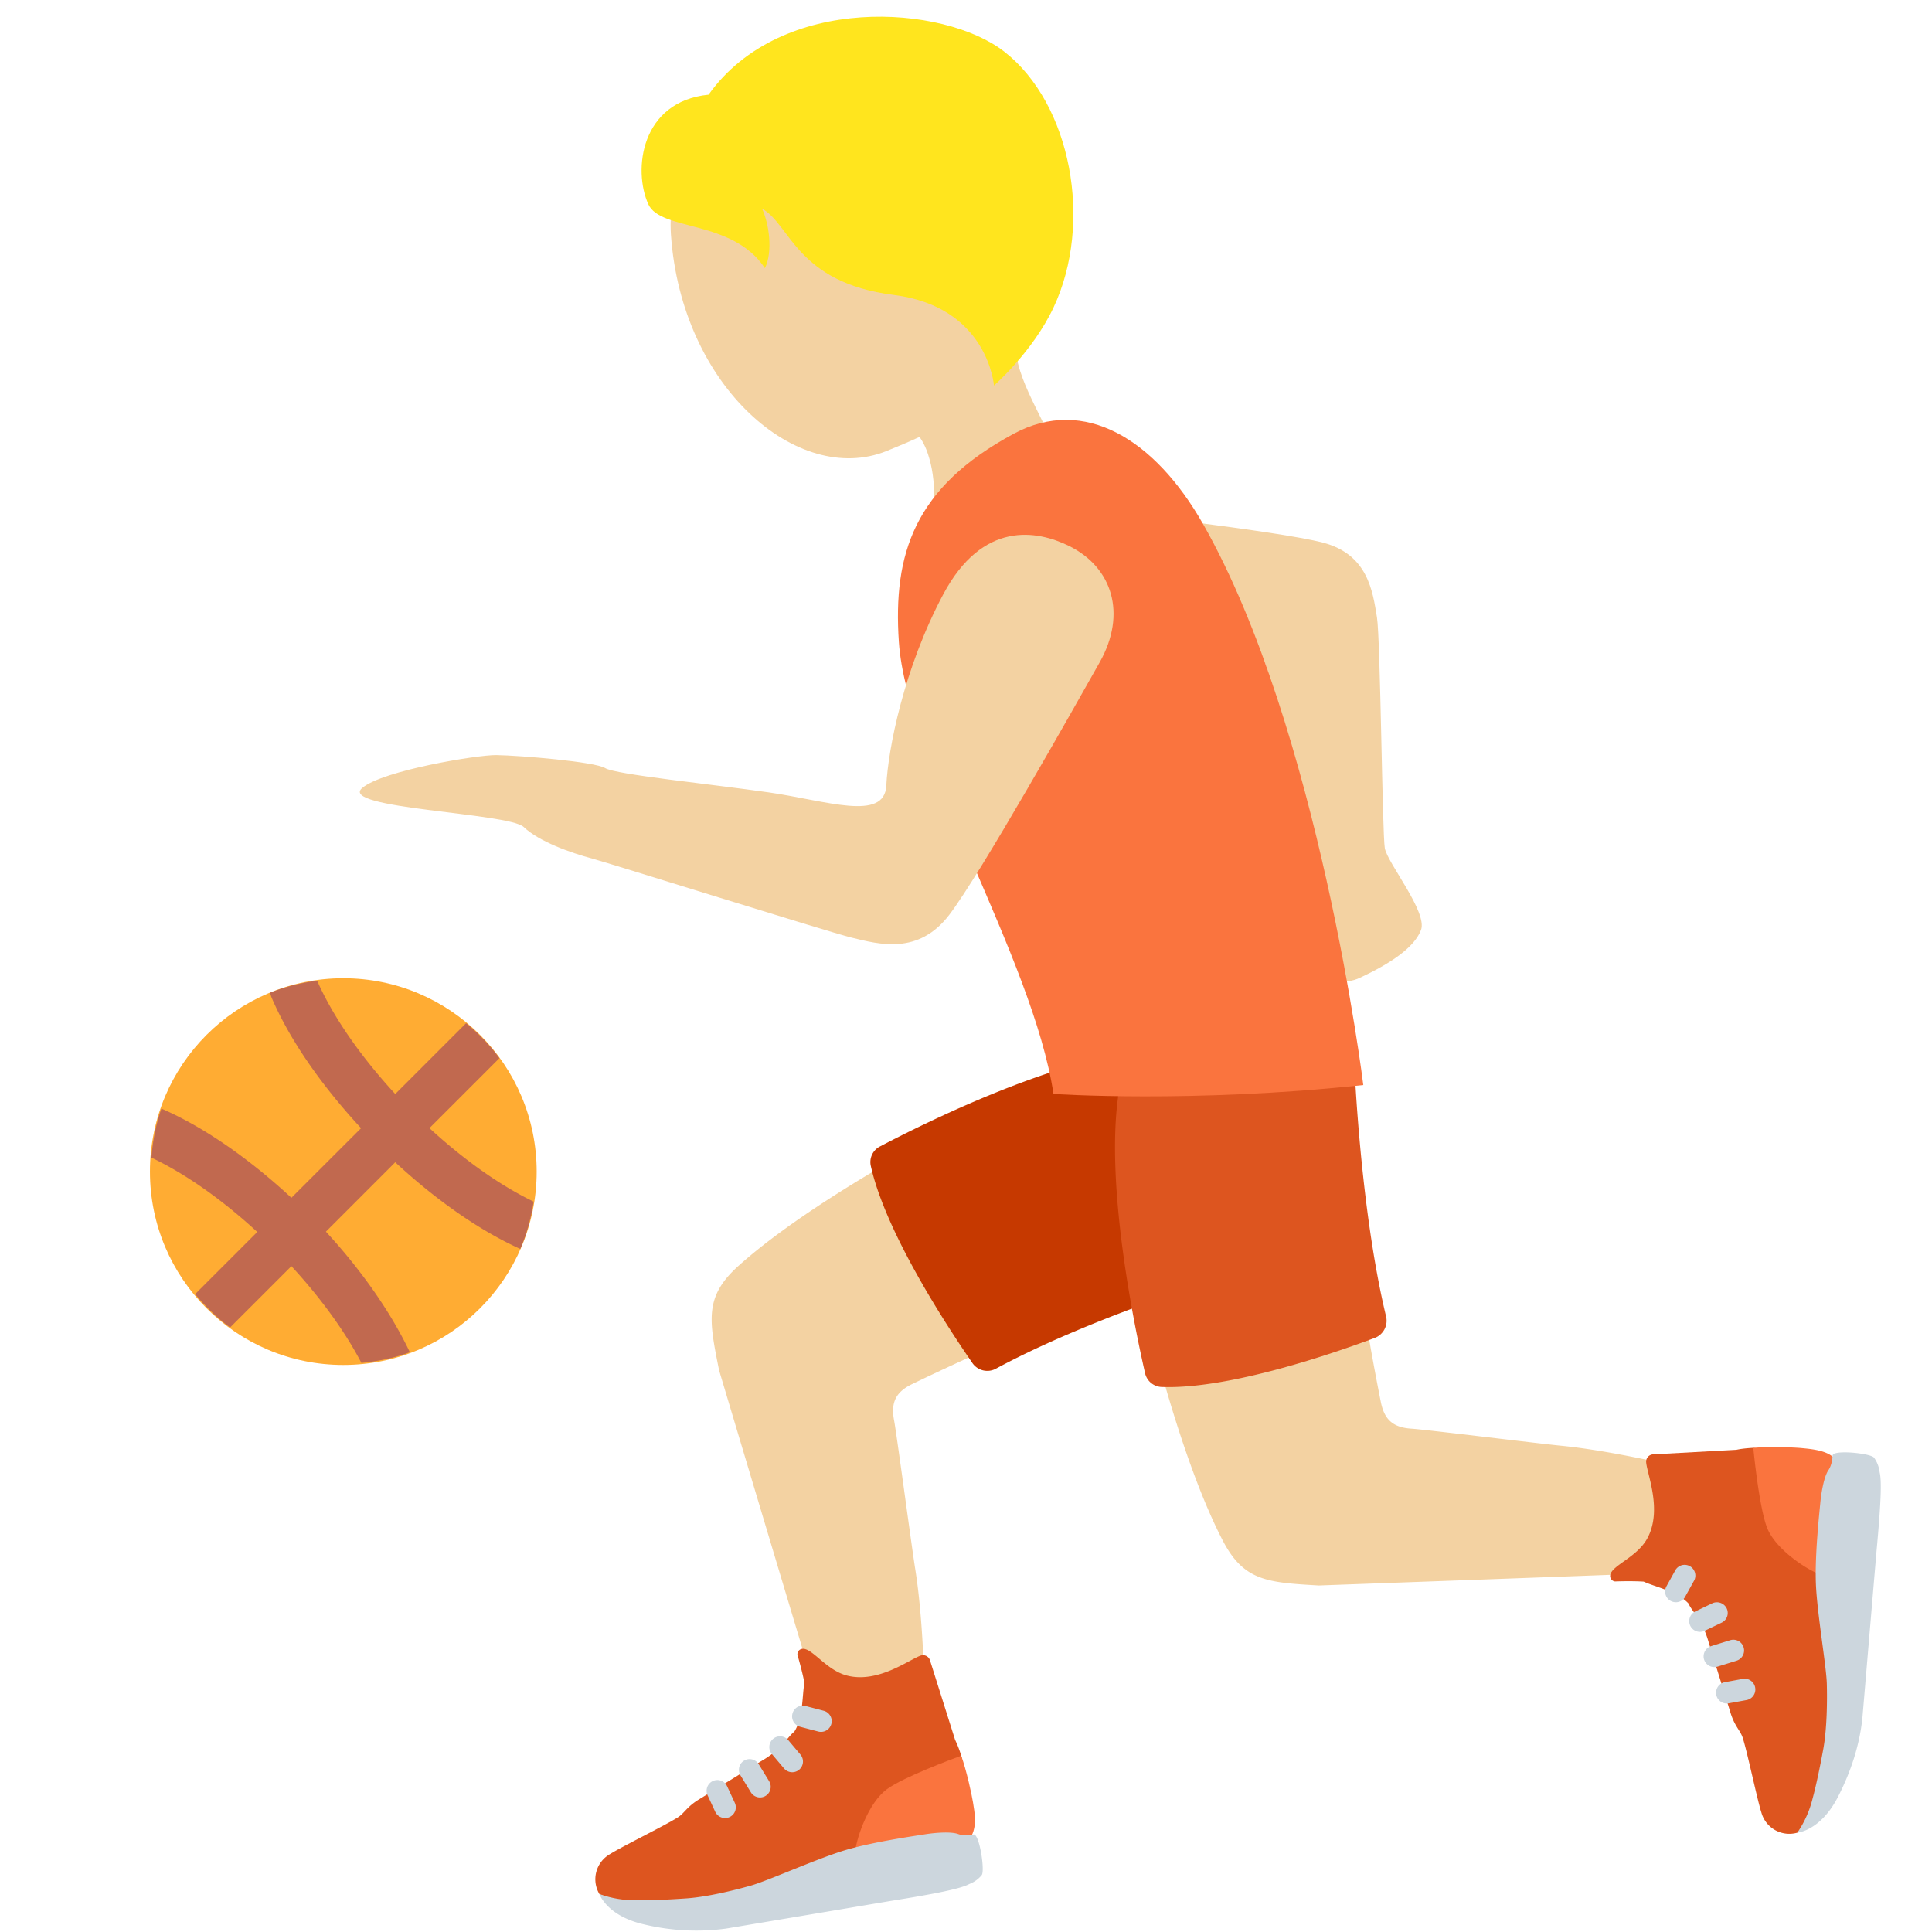 <svg viewBox="0 0 36 36" xmlns="http://www.w3.org/2000/svg"><path d="M26.3 26.621c-.339-.021-.504-.165-.57-.496a52.645 52.645 0 01-.356-1.993l-3.912.767c.118.473.644 2.5 1.322 3.806.393.757.831.782 1.79.838 0 0 3.726-.134 6.305-.231 1.142-.043 1.225-1.795.253-2.014-.692-.156-1.438-.3-2.053-.36-.465-.046-2.539-.303-2.779-.317zm-7.462-1.676l-1.729-3.593c-.428.233-2.257 1.253-3.35 2.237-.635.572-.549 1.002-.36 1.944 0 0 1.087 3.639 1.831 6.111.32 1.062 2.024.713 1.995-.251-.022-.732-.07-1.523-.171-2.156-.073-.463-.348-2.534-.394-2.77-.064-.334.033-.53.337-.677a54.163 54.163 0 011.841-.845z" fill="#f3d2a2"/><path d="M32.67 26.978c-.133.007-.238.02-.315.037l-1.55.085a.135.135 0 00-.131.147c.017.225.309.899.018 1.424-.195.351-.656.495-.688.679a.102.102 0 00.091.118s.284-.012.532.003c.217.1.626.182.836.408.063.148.242.283.364.684.072.239.412 1.33.412 1.33.081.278.189.345.236.494.095.306.263 1.127.346 1.387a.54.54 0 00.672.375s.385-.362.64-2.01c.15-.967.095-4.904.095-4.904z" fill="#dd551f"/><path d="M31.227 29.855a.2.2 0 01-.175-.297l.17-.307a.2.2 0 01.349.194l-.17.307a.195.195 0 01-.174.103z" fill="#ccd6dd"/><path d="M33.882 29.325c-.243-.098-.797-.461-.953-.853-.141-.354-.241-1.312-.259-1.493.297-.028.753-.01.9.004.194.018.447.044.585.166a71.459 71.459 0 00-.273 2.176z" fill="#fa743e"/><path d="M34.148 27.12s-.002.164-.079.276c-.077.113-.129.39-.149.596-.019.206-.105.981-.083 1.524.022.544.194 1.527.203 1.855s.003.839-.065 1.217c-.069.378-.142.715-.199.922a1.944 1.944 0 01-.285.639s.43-.03.757-.667c.258-.503.402-.986.454-1.457l.263-3.109c.081-.868.1-1.309.061-1.475-.007-.029-.013-.152-.106-.279-.06-.083-.762-.153-.772-.042zm-2.472 3.287a.2.2 0 01-.087-.38l.317-.152a.203.203 0 01.268.094.2.2 0 01-.094.267l-.317.152a.21.21 0 01-.087.019zm.268.657a.2.2 0 01-.059-.391l.354-.11a.2.2 0 11.119.382l-.354.11a.213.213 0 01-.06.009zm.232.678a.198.198 0 01-.196-.164.2.2 0 01.16-.233l.333-.061a.199.199 0 01.232.161.2.2 0 01-.16.233l-.333.061z" fill="#ccd6dd"/><path d="M17.911 32.716a1.93 1.93 0 00-.114-.296l-.467-1.48a.135.135 0 00-.175-.09c-.214.073-.794.523-1.375.371-.388-.102-.642-.513-.828-.498a.102.102 0 00-.092.117s.082.272.129.516c-.043.235-.021.651-.188.911-.128.098-.214.305-.572.522-.213.129-1.186.729-1.186.729-.25.148-.287.269-.42.351-.273.168-1.026.535-1.257.68a.539.539 0 00-.197.744s.446.283 2.106.121c.974-.095 4.775-1.117 4.775-1.117s-.049-1.295-.139-1.581z" fill="#dd551f"/><path d="M15.3 32.271a.229.229 0 01-.051-.006l-.34-.089a.2.2 0 01-.143-.244.197.197 0 01.244-.143l.34.089a.2.2 0 01-.05.393z" fill="#ccd6dd"/><path d="M15.939 34.472c.035-.26.248-.886.59-1.135.308-.224 1.211-.559 1.382-.622.101.281.197.727.22.873.031.192.072.411-.022.609 0 .001-1.543.176-2.17.275z" fill="#fa743e"/><path d="M18.141 34.183s-.159.039-.287-.008-.409-.028-.614.004c-.204.033-.976.142-1.497.298-.521.157-1.431.567-1.747.657s-.812.211-1.195.239c-.383.027-.728.04-.942.036a1.948 1.948 0 01-.69-.117s.136.409.834.567a4.166 4.166 0 001.524.078c.036-.005 3.077-.517 3.077-.517.861-.137 1.293-.229 1.444-.307.027-.014.144-.05.244-.172.065-.078-.042-.776-.151-.758zm-3.379-1.16a.2.2 0 01-.153-.071l-.227-.269a.2.2 0 01.024-.282.2.2 0 01.282.024l.227.269a.2.2 0 01-.153.329zm-.6.47a.199.199 0 01-.17-.095l-.194-.316a.199.199 0 11.339-.209l.194.316a.199.199 0 01-.169.304zm-.652.384a.202.202 0 01-.182-.116l-.143-.308a.2.2 0 01.364-.168l.143.308a.2.2 0 01-.182.284z" fill="#ccd6dd"/><path d="M16.402 21.36c.74-.389 3.187-1.616 4.873-1.765a.342.342 0 01.346.23l1.309 3.555a.337.337 0 01-.213.441c-.769.245-2.7.895-4.157 1.681a.337.337 0 01-.441-.104c-.449-.65-1.618-2.423-1.894-3.678a.327.327 0 01.177-.36z" fill="#c63900"/><path d="M21.334 25.576c-.189-.827-.758-3.547-.484-5.242a.34.34 0 01.305-.281l3.721-.37a.336.336 0 01.369.323c.044.818.189 2.882.581 4.517a.343.343 0 01-.208.407c-.732.274-2.715.965-3.982.914a.33.33 0 01-.302-.268z" fill="#dd551f"/><path d="M18.032 10.676c-.037.617.172 1.537 1.603 1.665 1.43.128 2.808-.164 3.392-.377.584-.214.637.836.892 1.807.256.974.44 1.739.407 1.947-.054.352-.726 1.071-.388 1.647s.848 1.115 1.404.854 1.009-.557 1.136-.889c.127-.333-.626-1.25-.674-1.525s-.081-3.894-.146-4.3c-.08-.496-.172-1.177-1.01-1.395s-4.153-.593-4.985-.688c-.953-.109-1.582.436-1.631 1.254zM16.461.971c-1.845-.19-4.101 1.369-3.959 3.405.198 2.841 2.368 4.687 4.011 4.031 1.723-.688 2.703-1.387 2.911-3.417.209-2.03-1.118-3.829-2.963-4.019z" fill="#f3d2a2"/><path d="M19.083 5.593c1.625-3.518-4.125-1.612-4.125-1.612-1.092.348.181 1.974-.058 3.122-.162.794 1.439.743 1.439.743s.685-.202.955.622l.002.008c.068.21.116.469.111.834-.027 1.808 2.503 2.205 2.528.394.01-.717-.229-1.278-.478-1.788l-.022-.045c-.372-.76-.753-1.408-.352-2.278z" fill="#f3d2a2"/><path d="M18.713.962c-1.13-.88-4.156-1.091-5.51.802-1.268.128-1.41 1.408-1.123 2.041.23.506 1.567.279 2.173 1.192.156-.315.072-.847-.054-1.109.525.283.637 1.379 2.455 1.608 1.757.221 1.867 1.688 1.867 1.688s.719-.624 1.109-1.452c.745-1.581.329-3.799-.917-4.77z" fill="#ffe51e"/><path d="M22.418 9.765c-.897-1.578-2.213-2.392-3.528-1.683-1.86 1.002-2.251 2.242-2.141 3.879.146 2.165 2.5 5.884 2.881 8.423 0 0 2.583.175 5.773-.166.002 0-.825-6.654-2.985-10.453z" fill="#fa743e"/><path d="M19.924 10.175c-.603-.298-1.614-.479-2.349.901s-1.027 2.884-1.06 3.561-1.108.284-2.191.128c-1.086-.156-2.853-.332-3.048-.453-.191-.118-1.565-.234-2.03-.242-.34-.005-2.104.282-2.496.612-.461.388 2.73.461 3.01.729.28.269.876.481 1.274.587.294.078 4.391 1.364 4.826 1.471.531.131 1.253.327 1.827-.421s2.356-3.913 2.804-4.707c.512-.909.232-1.771-.567-2.166z" fill="#f3d2a2"/><circle cx="6.397" cy="21.831" fill="#ffac33" r="3.603"/><path d="M7.365 21.657c.764.708 1.573 1.273 2.329 1.615.122-.277.201-.573.25-.881-.628-.303-1.297-.777-1.942-1.37l1.304-1.304a3.619 3.619 0 00-.621-.652l-1.32 1.32c-.646-.702-1.158-1.437-1.455-2.11a3.567 3.567 0 00-.879.223c.013.031.016.059.03.09.336.785.927 1.635 1.667 2.434L5.43 22.319c-.796-.737-1.642-1.325-2.423-1.662-.1.29-.162.595-.185.914.636.302 1.317.782 1.972 1.385l-1.158 1.158c.193.232.408.444.652.621l1.142-1.142c.592.643 1.023 1.262 1.304 1.803.315-.03.617-.093.903-.199-.356-.751-.914-1.542-1.564-2.247z" fill="#c1694f"/></svg>